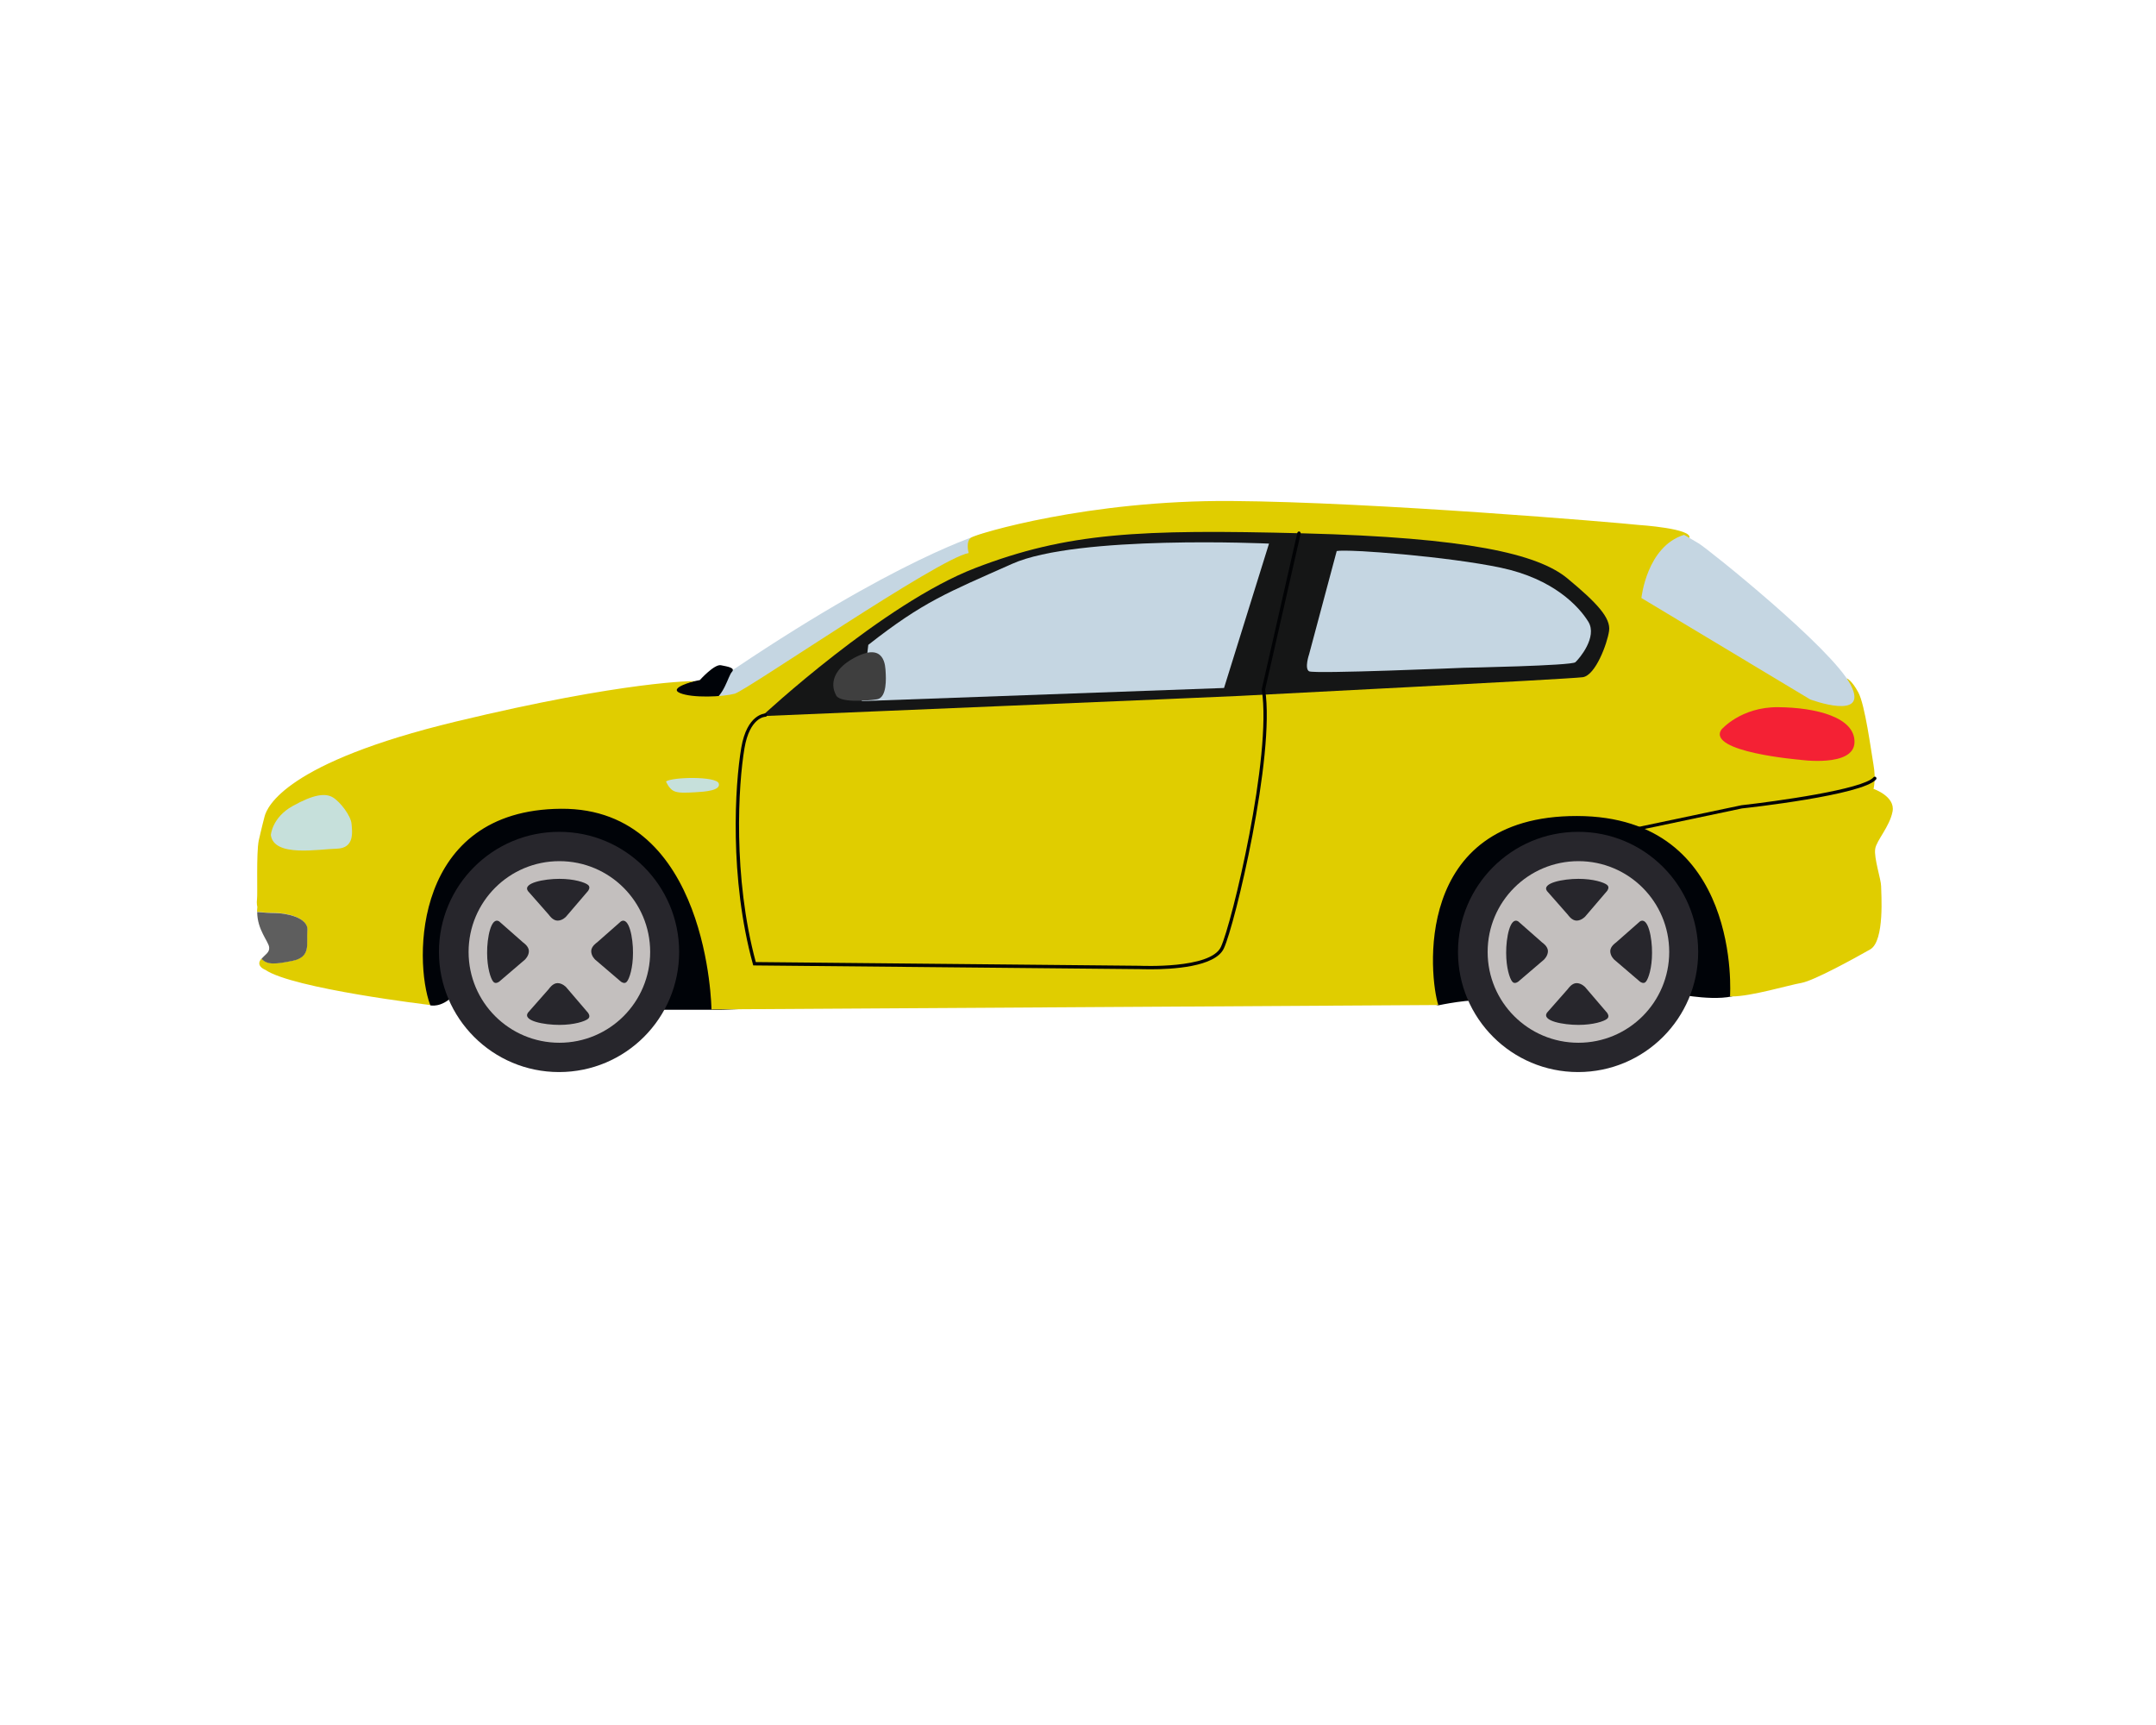 <?xml version="1.0" encoding="utf-8"?>
<!-- Generator: Adobe Illustrator 24.1.2, SVG Export Plug-In . SVG Version: 6.00 Build 0)  -->
<svg version="1.1" id="katman_1" xmlns="http://www.w3.org/2000/svg" xmlns:xlink="http://www.w3.org/1999/xlink" x="0px" y="0px"
	 viewBox="0 0 1280 1024" style="enable-background:new 0 0 1280 1024;" xml:space="preserve">
<style type="text/css">
	.st0{fill:#C5D6E2;}
	.st1{fill:#000308;}
	.st2{fill:#E0CD00;}
	.st3{fill:#5E5E5E;}
	.st4{fill:#151616;}
	.st5{fill:#020305;}
	.st6{fill:#C6E0DB;}
	.st7{fill:#F42134;}
	.st8{fill:#3F3F3F;}
	.st9{fill:#27262C;}
	.st10{fill:#C3BFBE;}
</style>
<g>
	<g>
		<path class="st0" d="M583.9,316.6c0,0-50.7,14-157.5,87l-5.4,28.8l102.4-10c0,0,75.9-80.7,75.9-82
			C599.3,339.2,583.9,316.6,583.9,316.6z"/>
		<path class="st1" d="M400.3,406.8l15.2-3.1c0,0,8.6-9.6,12.5-8.8c4,0.8,8.8,1.5,6.5,4c-2.3,2.5-4.6,14.4-12.5,17.9
			C414.1,420.4,395.1,417.4,400.3,406.8z"/>
		<path class="st1" d="M236.6,574.4l18.9,22.4c0,0,6.3,1.6,13.4-5.5c7.1-7.1,121.6,8.1,121.6,8.1s23.8,0,38,0
			c14.3-0.1,370.2-15.8,370.2-15.8l55.2,13.2c0,0,19.8-4.3,29.3-2.7c9.6,1.6,117-3.3,117-3.3s30.9,5.5,35.6-3.9
			c4.8-9.4,40.4-131.5-54.9-133.4c-95.3-1.9-528.5,71.3-528.5,71.3l-113.7-67l-98.8,30.7L236.6,574.4z"/>
		<path class="st2" d="M1123.6,481.7c1.7-9-11.3-13.4-11.3-13.4s1.5-5.6,0-14.2c-1.5-8.6-5-35.5-9-43c-4-7.5-6.9-8.4-6.9-8.4
			l-0.8,4.6c-7.8-4-39.3-8.3-45.4-9.4c-6-1-14.3-7.3-33.1-27.1c-18.8-19.8-26.7-41.7-26.7-41.7l12.5-9.6c2.7-5.8-30.3-7.9-30.3-7.9
			c-11.5-1.3-156.7-13.6-241.6-14.2c-84.9-0.6-150.8,19.4-154.4,21.7c-3.5,2.3-1.5,9.2-1.5,9.2c-17.9,3.1-131.9,81.6-138.9,83.5
			c-7.1,1.9-25.2,2.7-32.5-0.4c-7.3-3.1,8.8-7.1,8.8-7.1s-40.3-0.4-141.7,24c-101.4,24.4-112.2,50.7-113.7,56.3
			c-1.5,5.6-3.5,14.4-3.5,14.4c-1.5,7.5-0.6,31.9-1,34.6c-0.4,2.7,0.2,4.8,0.2,4.8c-0.1,1-0.2,2-0.2,2.9c3.1,0.3,7.5,0.6,10.7,0.6
			c5.6,0,19.7,2.4,19.1,10.3c-0.7,7.9,2.6,15.8-8.9,18.1c-9.9,2-15,2.4-18.3-1.3c-0.3,0.4-0.6,0.9-0.9,1.4c-1.7,3.5,3.2,5.3,3.2,5.3
			c16.3,11.2,97.9,20.9,97.9,20.9c-9.9-26.6-10.1-115.9,77.7-116.5c87.8-0.6,89.3,119.1,89.3,119.1l431.5-2.6
			c-5.2-15.9-15.9-112.4,82.4-112.2c98.3,0.2,90.8,107.1,90.8,107.1h1.2c11.3,0,33.6-6.7,41.1-8c7.5-1.3,32.1-14.9,40.9-19.9
			c8.8-5,6.5-33.8,6.5-37.6c0-3.8-4.4-16.9-3.5-22.1C1114,499,1121.9,490.7,1123.6,481.7z"/>
		<path class="st3" d="M173.6,570.4c11.4-2.3,8.2-10.2,8.9-18.1c0.7-7.9-13.4-10.3-19.1-10.3c-3.2,0-7.5-0.3-10.7-0.6
			c0,10.5,6.7,17.4,7.1,20.9c0.4,3.2-2.6,4.4-4.5,6.9C158.6,572.9,163.6,572.4,173.6,570.4z"/>
		<path class="st0" d="M999.8,317.5c0,0,3.5,1.9,8.9,5.2c5.4,3.3,78.7,61.9,90,83.8c11.4,21.9-24,8.7-24,8.7L974.5,355
			C974.5,355,977.6,324.4,999.8,317.5z"/>
		<path class="st4" d="M452.4,425.1c0,0,71.8-66.8,126.6-87.9c54.8-21.1,97.4-23.1,194.8-20.6s139.1,12.2,156.7,26.7
			c17.5,14.5,25.9,23.5,24.8,31.2c-1.1,7.7-8.1,26.4-15.6,27.5c-7.5,1.1-199.8,10.9-203.7,11.1C732,413.4,452.4,425.1,452.4,425.1z"
			/>
		<path class="st0" d="M515.5,382.8l-3.9,33.4l215.1-7.8l26.7-85.7c0,0-113.8-5.3-152.5,12C562.3,351.9,548.4,357,515.5,382.8z"/>
		<path class="st0" d="M793.6,327.1l-16.4,61.3c0,0-2.9,8.5,0,10.1c2.9,1.7,92.1-2.1,92.1-2.1s63.8-1.2,66-3.3
			c2.3-2.1,13.2-14.9,7.7-24c-5.6-9.1-20.7-25.5-52-32.1C859.8,330.4,800.6,325.8,793.6,327.1z"/>
		<path class="st5" d="M683.2,575.4c-3.7,0-6.2-0.1-6.6-0.1l-229.4-2.2l-0.2-0.7c-14.1-51.3-10.7-106.5-6.9-128.6
			c3.4-19.9,13.9-20.2,14.3-20.3c0.6,0,1,0.4,1,1c0,0.5-0.4,1-1,1c-0.4,0-9.3,0.5-12.4,18.6c-3.7,21.8-7,76.2,6.7,127l227.9,2.2
			c0.5,0,42,2,48.2-11.1c6.5-13.7,30.5-113.7,24.3-152.7l0-0.2l0-0.2l21.1-92.8c0.1-0.5,0.7-0.9,1.2-0.8c0.5,0.1,0.9,0.7,0.8,1.2
			l-21.1,92.6c6.1,39.4-18,139.9-24.5,153.7C721.5,574.1,695.6,575.4,683.2,575.4z"/>
		<path class="st6" d="M160.8,495.7c0,0,0.7-10.4,12.9-17.2c12.7-7.1,19.6-7.8,24-5.1c4.4,2.7,10.6,10.9,11,15.6
			c0.4,4.7,1.9,14.5-8.7,14.8C189.4,504,162.6,509.1,160.8,495.7z"/>
		<path class="st7" d="M1021.9,433.2c0,0,11.5-13.6,33.8-13.4c22.3,0.2,45.7,5.9,45.3,20.9c-0.4,15-32.6,10.3-32.6,10.3
			S1013.5,446.4,1021.9,433.2z"/>
		<path class="st5" d="M969.5,493.6c-0.5,0-0.9-0.3-1-0.8c-0.1-0.5,0.2-1.1,0.8-1.2l64.6-13.6c19.8-2.2,72.3-9.4,78.4-16.6
			c0.4-0.4,1-0.5,1.4-0.1c0.4,0.4,0.5,1,0.1,1.4c-7.9,9.3-76.6,16.9-79.6,17.2l-64.5,13.6C969.6,493.6,969.5,493.6,969.5,493.6z"/>
		<path class="st8" d="M496.2,412.3c0,0-7.4-11.9,11-21.8c18.4-9.9,18.4,5.3,18.6,8.5c0.2,3.2,0.9,15-5,16.1
			C514.9,416.1,497.6,417.4,496.2,412.3z"/>
		<path class="st6" d="M395.4,463.9c0,0,1.7,4.2,4.5,5.6c2.8,1.4,7.3,1.1,12.9,0.8c5.6-0.3,15.4-1,13.9-5.3
			C425.1,460.7,399.2,461.2,395.4,463.9z"/>
		<g>
			<path class="st9" d="M1008.2,565.1c0,39.4-31.9,71.3-71.3,71.3c-39.4,0-71.3-31.9-71.3-71.3c0-39.4,31.9-71.3,71.3-71.3
				C976.3,493.7,1008.2,525.7,1008.2,565.1z"/>
			<path class="st10" d="M883.2,565.1c0,29.8,24.1,53.9,53.9,53.9c29.8,0,53.9-24.1,53.9-53.9c0-29.8-24.1-53.9-53.9-53.9
				C907.3,511.2,883.2,535.3,883.2,565.1z"/>
			<g>
				<path class="st9" d="M918.4,528.9l12.5,14.2c0,0,2.2,3.4,5.1,3.4c2.9,0,5.1-2.4,5.1-2.4l13-15.2c0,0,1.8-2.2,0-3.6
					c-1.8-1.5-8.2-3.6-17-3.6C928.2,521.7,915.2,524.1,918.4,528.9z"/>
				<path class="st9" d="M918.4,601.2l12.5-14.2c0,0,2.2-3.4,5.1-3.4c2.9,0,5.1,2.4,5.1,2.4l13,15.2c0,0,1.8,2.2,0,3.6
					c-1.8,1.5-8.2,3.6-17,3.6C928.2,608.4,915.2,606.1,918.4,601.2z"/>
				<path class="st9" d="M973.6,547l-14.2,12.5c0,0-3.4,2.2-3.4,5.1c0,3,2.4,5.1,2.4,5.1l15.2,13c0,0,2.2,1.8,3.6,0
					c1.5-1.8,3.6-8.2,3.6-17C980.9,556.9,978.5,543.9,973.6,547z"/>
				<path class="st9" d="M901.4,547l14.2,12.5c0,0,3.4,2.2,3.4,5.1c0,2.9-2.4,5.1-2.4,5.1l-15.2,13c0,0-2.2,1.8-3.6,0
					c-1.5-1.8-3.6-8.2-3.6-17C894.1,556.9,896.5,543.9,901.4,547z"/>
			</g>
		</g>
		<g>
			<path class="st9" d="M403.2,565.1c0,39.4-31.9,71.3-71.3,71.3c-39.4,0-71.3-31.9-71.3-71.3c0-39.4,31.9-71.3,71.3-71.3
				C371.3,493.7,403.2,525.7,403.2,565.1z"/>
			<path class="st10" d="M278.2,565.1c0,29.8,24.1,53.9,53.9,53.9c29.8,0,53.9-24.1,53.9-53.9c0-29.8-24.1-53.9-53.9-53.9
				C302.3,511.2,278.2,535.3,278.2,565.1z"/>
			<g>
				<path class="st9" d="M313.4,528.9l12.5,14.2c0,0,2.2,3.4,5.1,3.4c3,0,5.1-2.4,5.1-2.4l13-15.2c0,0,1.8-2.2,0-3.6
					c-1.8-1.5-8.2-3.6-17-3.6C323.2,521.7,310.2,524.1,313.4,528.9z"/>
				<path class="st9" d="M313.4,601.2l12.5-14.2c0,0,2.2-3.4,5.1-3.4c2.9,0,5.1,2.4,5.1,2.4l13,15.2c0,0,1.8,2.2,0,3.6
					c-1.8,1.5-8.2,3.6-17,3.6C323.2,608.4,310.2,606.1,313.4,601.2z"/>
				<path class="st9" d="M368.6,547l-14.2,12.5c0,0-3.4,2.2-3.4,5.1c0,3,2.4,5.1,2.4,5.1l15.2,13c0,0,2.2,1.8,3.6,0
					c1.5-1.8,3.6-8.2,3.6-17C375.9,556.9,373.5,543.9,368.6,547z"/>
				<path class="st9" d="M296.4,547l14.2,12.5c0,0,3.4,2.2,3.4,5.1c0,2.9-2.4,5.1-2.4,5.1l-15.2,13c0,0-2.2,1.8-3.6,0
					c-1.5-1.8-3.6-8.2-3.6-17C289.1,556.9,291.5,543.9,296.4,547z"/>
			</g>
		</g>
	</g>
</g>
</svg>
